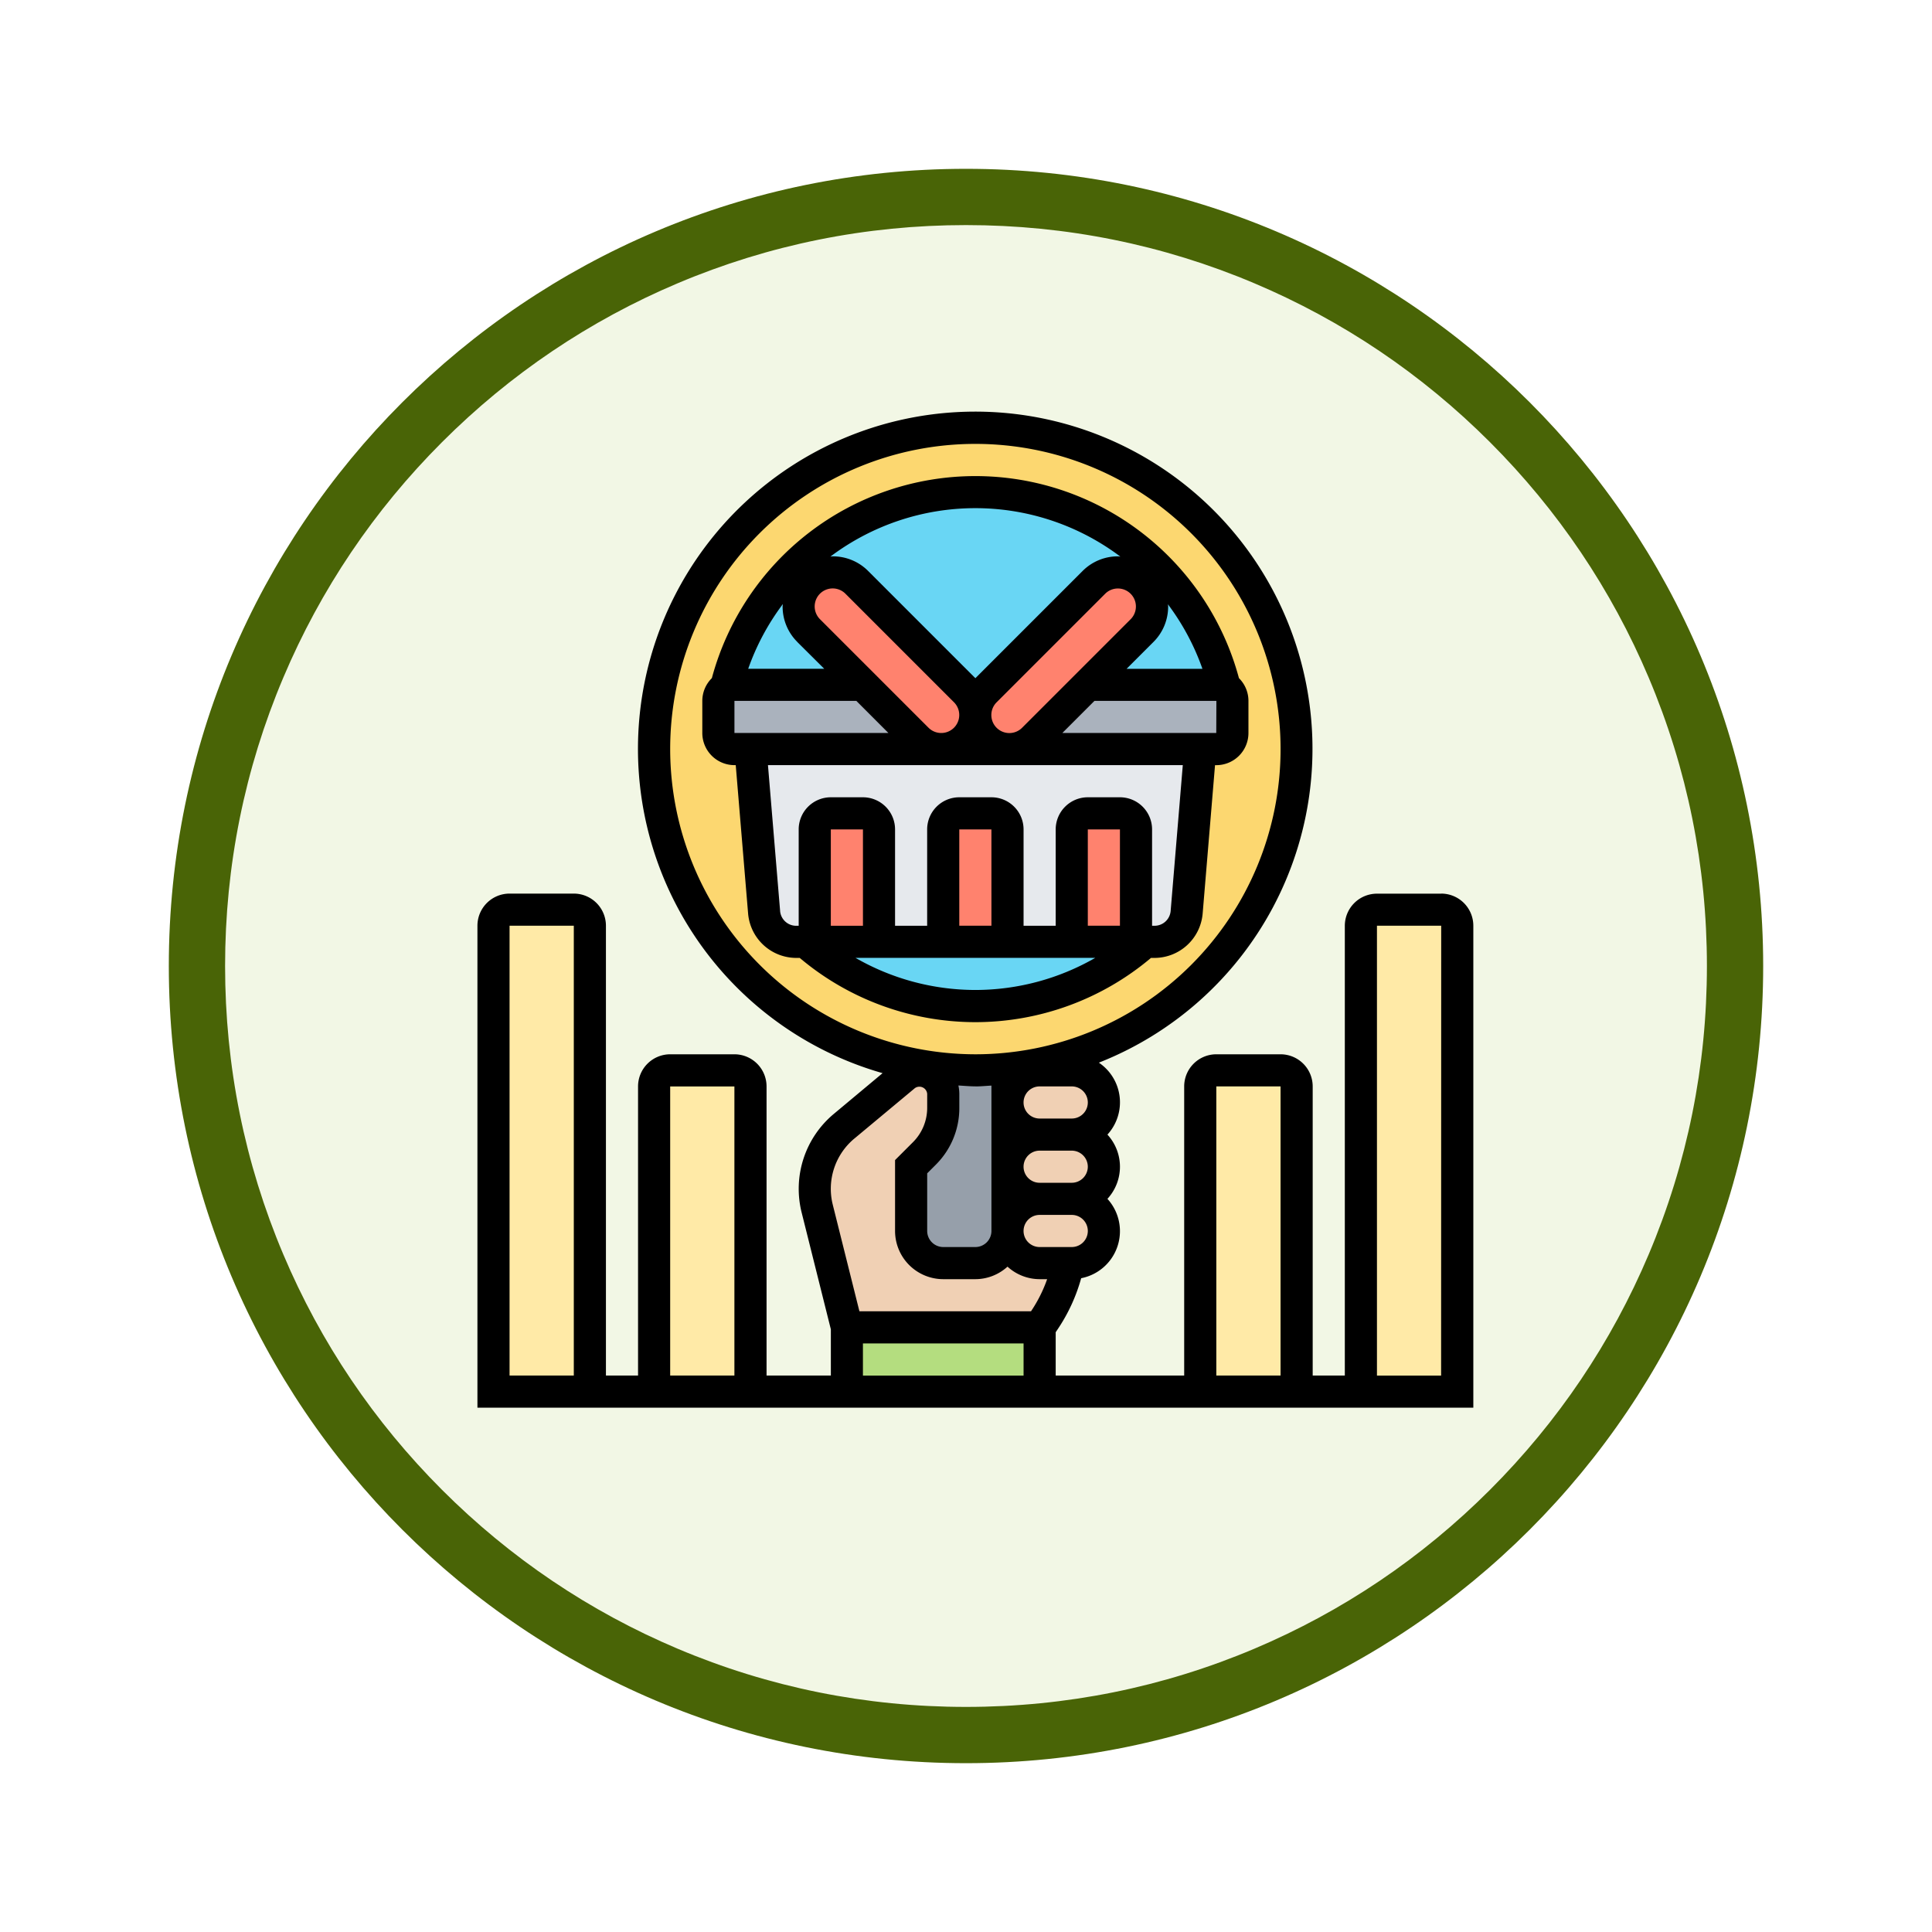 <svg xmlns="http://www.w3.org/2000/svg" xmlns:xlink="http://www.w3.org/1999/xlink" width="103" height="103" viewBox="0 0 103 103">
  <defs>
    <filter id="Trazado_982547" x="0" y="0" width="103" height="103" filterUnits="userSpaceOnUse">
      <feOffset dy="3" input="SourceAlpha"/>
      <feGaussianBlur stdDeviation="3" result="blur"/>
      <feFlood flood-opacity="0.161"/>
      <feComposite operator="in" in2="blur"/>
      <feComposite in="SourceGraphic"/>
    </filter>
  </defs>
  <g id="Grupo_1207832" data-name="Grupo 1207832" transform="translate(-191 -8560.251)">
    <g id="Grupo_1207590" data-name="Grupo 1207590" transform="translate(0 4632.751)">
      <g id="Grupo_1207295" data-name="Grupo 1207295" transform="translate(0 3183.5)">
        <g id="Grupo_1202212" data-name="Grupo 1202212" transform="translate(-80 -126.414)">
          <g id="Grupo_1174813" data-name="Grupo 1174813" transform="translate(280 876.414)">
            <g id="Grupo_1201680" data-name="Grupo 1201680">
              <g id="Grupo_1201330" data-name="Grupo 1201330">
                <g id="Grupo_1172010" data-name="Grupo 1172010">
                  <g id="Grupo_1171046" data-name="Grupo 1171046">
                    <g id="Grupo_1148525" data-name="Grupo 1148525">
                      <g transform="matrix(1, 0, 0, 1, -9, -6)" filter="url(#Trazado_982547)">
                        <g id="Trazado_982547-2" data-name="Trazado 982547" transform="translate(9 6)" fill="#f2f7e5">
                          <path d="M 42.5 83.5 C 36.964 83.5 31.595 82.416 26.541 80.279 C 21.659 78.214 17.274 75.257 13.509 71.491 C 9.743 67.726 6.786 63.341 4.721 58.459 C 2.584 53.405 1.5 48.036 1.5 42.5 C 1.5 36.964 2.584 31.595 4.721 26.541 C 6.786 21.659 9.743 17.274 13.509 13.509 C 17.274 9.743 21.659 6.786 26.541 4.721 C 31.595 2.584 36.964 1.5 42.5 1.5 C 48.036 1.5 53.405 2.584 58.459 4.721 C 63.341 6.786 67.726 9.743 71.491 13.509 C 75.257 17.274 78.214 21.659 80.279 26.541 C 82.416 31.595 83.5 36.964 83.5 42.5 C 83.5 48.036 82.416 53.405 80.279 58.459 C 78.214 63.341 75.257 67.726 71.491 71.491 C 67.726 75.257 63.341 78.214 58.459 80.279 C 53.405 82.416 48.036 83.5 42.5 83.5 Z" stroke="none"/>
                          <path d="M 42.5 3 C 37.166 3 31.994 4.044 27.126 6.103 C 22.422 8.092 18.198 10.941 14.569 14.569 C 10.941 18.198 8.092 22.422 6.103 27.126 C 4.044 31.994 3 37.166 3 42.5 C 3 47.834 4.044 53.006 6.103 57.874 C 8.092 62.578 10.941 66.802 14.569 70.431 C 18.198 74.059 22.422 76.908 27.126 78.897 C 31.994 80.956 37.166 82 42.5 82 C 47.834 82 53.006 80.956 57.874 78.897 C 62.578 76.908 66.802 74.059 70.431 70.431 C 74.059 66.802 76.908 62.578 78.897 57.874 C 80.956 53.006 82 47.834 82 42.5 C 82 37.166 80.956 31.994 78.897 27.126 C 76.908 22.422 74.059 18.198 70.431 14.569 C 66.802 10.941 62.578 8.092 57.874 6.103 C 53.006 4.044 47.834 3 42.5 3 M 42.5 0 C 65.972 0 85 19.028 85 42.5 C 85 65.972 65.972 85 42.5 85 C 19.028 85 0 65.972 0 42.5 C 0 19.028 19.028 0 42.5 0 Z" stroke="none" fill="#496406"/>
                        </g>
                      </g>
                    </g>
                  </g>
                </g>
              </g>
            </g>
          </g>
        </g>
      </g>
    </g>
    <g id="analyzing_2973762" transform="translate(215.453 8581.204)">
      <g id="Grupo_1207830" data-name="Grupo 1207830" transform="translate(1.856 1.856)">
        <g id="Grupo_1207808" data-name="Grupo 1207808" transform="translate(37.679 34.254)">
          <path id="Trazado_1053197" data-name="Trazado 1053197" d="M51.138,42.856V59.127H46V42.856A.859.859,0,0,1,46.856,42h3.425A.859.859,0,0,1,51.138,42.856Z" transform="translate(-46 -42)" fill="#ffeaa7"/>
        </g>
        <g id="Grupo_1207809" data-name="Grupo 1207809" transform="translate(46.243 25.691)">
          <path id="Trazado_1053198" data-name="Trazado 1053198" d="M61.138,32.856V57.691H56V32.856A.859.859,0,0,1,56.856,32h3.425A.859.859,0,0,1,61.138,32.856Z" transform="translate(-56 -32)" fill="#ffeaa7"/>
        </g>
        <g id="Grupo_1207810" data-name="Grupo 1207810" transform="translate(0 25.691)">
          <path id="Trazado_1053199" data-name="Trazado 1053199" d="M7.138,32.856V57.691H2V32.856A.859.859,0,0,1,2.856,32H6.282A.859.859,0,0,1,7.138,32.856Z" transform="translate(-2 -32)" fill="#ffeaa7"/>
        </g>
        <g id="Grupo_1207811" data-name="Grupo 1207811" transform="translate(8.564 34.254)">
          <path id="Trazado_1053200" data-name="Trazado 1053200" d="M17.138,42.856V59.127H12V42.856A.859.859,0,0,1,12.856,42h3.425A.859.859,0,0,1,17.138,42.856Z" transform="translate(-12 -42)" fill="#ffeaa7"/>
        </g>
        <g id="Grupo_1207812" data-name="Grupo 1207812" transform="translate(18.84 47.956)">
          <path id="Trazado_1053201" data-name="Trazado 1053201" d="M24,58H34.276v3.425H24Z" transform="translate(-24 -58)" fill="#b4dd7f"/>
        </g>
        <g id="Grupo_1207813" data-name="Grupo 1207813" transform="translate(27.403 34.254)">
          <path id="Trazado_1053202" data-name="Trazado 1053202" d="M38.633,44.92a1.674,1.674,0,0,1-1.207.505H35.713A1.718,1.718,0,0,1,34,43.713,1.725,1.725,0,0,1,35.713,42h1.713a1.718,1.718,0,0,1,1.713,1.713A1.674,1.674,0,0,1,38.633,44.92Z" transform="translate(-34 -42)" fill="#f0d0b4"/>
        </g>
        <g id="Grupo_1207814" data-name="Grupo 1207814" transform="translate(27.403 37.679)">
          <path id="Trazado_1053203" data-name="Trazado 1053203" d="M37.425,46a1.718,1.718,0,0,1,1.713,1.713,1.725,1.725,0,0,1-1.713,1.713H35.713A1.718,1.718,0,0,1,34,47.713,1.725,1.725,0,0,1,35.713,46Z" transform="translate(-34 -46)" fill="#f0d0b4"/>
        </g>
        <g id="Grupo_1207815" data-name="Grupo 1207815" transform="translate(27.403 41.105)">
          <path id="Trazado_1053204" data-name="Trazado 1053204" d="M37.425,50a1.718,1.718,0,0,1,1.713,1.713,1.725,1.725,0,0,1-1.713,1.713H35.713A1.718,1.718,0,0,1,34,51.713,1.725,1.725,0,0,1,35.713,50Z" transform="translate(-34 -50)" fill="#f0d0b4"/>
        </g>
        <g id="Grupo_1207816" data-name="Grupo 1207816" transform="translate(17.127 34.254)">
          <path id="Trazado_1053205" data-name="Trazado 1053205" d="M32.276,50.564a1.718,1.718,0,0,0,1.713,1.713H35.53a8.616,8.616,0,0,1-1.25,3l-.291.428H23.713l-1.584-6.328A4.431,4.431,0,0,1,22,48.32a4.352,4.352,0,0,1,1.559-3.34l3.228-2.689a1.273,1.273,0,0,1,.8-.291,1.307,1.307,0,0,1,.257.026,1.267,1.267,0,0,1,1,1.233V44a3.429,3.429,0,0,1-1,2.423l-.711.711v3.425a1.718,1.718,0,0,0,1.713,1.713h1.713A1.718,1.718,0,0,0,32.276,50.564Z" transform="translate(-22 -42)" fill="#f0d0b4"/>
        </g>
        <g id="Grupo_1207817" data-name="Grupo 1207817" transform="translate(22.265 34.049)">
          <path id="Trazado_1053206" data-name="Trazado 1053206" d="M28.754,41.76a17.135,17.135,0,0,0,2.672.206,16.153,16.153,0,0,0,1.713-.086v8.649a1.718,1.718,0,0,1-1.713,1.713H29.713A1.718,1.718,0,0,1,28,50.529V47.1l.711-.711a3.429,3.429,0,0,0,1-2.423v-.745a1.267,1.267,0,0,0-1-1.233Z" transform="translate(-28 -41.76)" fill="#969faa"/>
        </g>
        <g id="Grupo_1207818" data-name="Grupo 1207818" transform="translate(8.564)">
          <path id="Trazado_1053207" data-name="Trazado 1053207" d="M29.127,2A17.127,17.127,0,0,1,30.84,36.168a16.153,16.153,0,0,1-1.713.086A17.127,17.127,0,0,1,29.127,2Z" transform="translate(-12 -2)" fill="#fcd770"/>
        </g>
        <g id="Grupo_1207819" data-name="Grupo 1207819" transform="translate(16.63 27.403)">
          <path id="Trazado_1053208" data-name="Trazado 1053208" d="M21.917,34H39.54a13.695,13.695,0,0,1-18.12,0Z" transform="translate(-21.42 -34)" fill="#69d6f4"/>
        </g>
        <g id="Grupo_1207820" data-name="Grupo 1207820" transform="translate(12.383 3.425)">
          <path id="Trazado_1053209" data-name="Trazado 1053209" d="M22.163,10.282a1.817,1.817,0,0,0-1.285,3.1l2.894,2.894H16.922a.861.861,0,0,0-.462.137,13.71,13.71,0,0,1,26.615,0,.861.861,0,0,0-.462-.137H35.762l2.894-2.894a1.817,1.817,0,0,0-2.569-2.569L30.3,16.6a1.815,1.815,0,0,0-.531,1.285,1.815,1.815,0,0,0-.531-1.285l-5.789-5.789a1.815,1.815,0,0,0-1.285-.531Z" transform="translate(-16.46 -6)" fill="#69d6f4"/>
        </g>
        <g id="Grupo_1207821" data-name="Grupo 1207821" transform="translate(13.702 17.127)">
          <path id="Trazado_1053210" data-name="Trazado 1053210" d="M18,22l.728,8.709a1.708,1.708,0,0,0,1.7,1.567H39.546a1.708,1.708,0,0,0,1.7-1.567L41.978,22Z" transform="translate(-18 -22)" fill="#e6e9ed"/>
        </g>
        <g id="Grupo_1207822" data-name="Grupo 1207822" transform="translate(30.829 20.552)">
          <path id="Trazado_1053211" data-name="Trazado 1053211" d="M41.425,26.856v5.994H38V26.856A.859.859,0,0,1,38.856,26h1.713A.859.859,0,0,1,41.425,26.856Z" transform="translate(-38 -26)" fill="#ff826e"/>
        </g>
        <g id="Grupo_1207823" data-name="Grupo 1207823" transform="translate(23.978 20.552)">
          <path id="Trazado_1053212" data-name="Trazado 1053212" d="M33.425,26.856v5.994H30V26.856A.859.859,0,0,1,30.856,26h1.713A.859.859,0,0,1,33.425,26.856Z" transform="translate(-30 -26)" fill="#ff826e"/>
        </g>
        <g id="Grupo_1207824" data-name="Grupo 1207824" transform="translate(17.127 20.552)">
          <path id="Trazado_1053213" data-name="Trazado 1053213" d="M25.425,26.856v5.994H22V26.856A.859.859,0,0,1,22.856,26h1.713A.859.859,0,0,1,25.425,26.856Z" transform="translate(-22 -26)" fill="#ff826e"/>
        </g>
        <g id="Grupo_1207825" data-name="Grupo 1207825" transform="translate(23.875 15.312)">
          <path id="Trazado_1053214" data-name="Trazado 1053214" d="M33.511,21.7H29.88A1.813,1.813,0,0,0,31.7,19.88,1.813,1.813,0,0,0,33.511,21.7Z" transform="translate(-29.88 -19.88)" fill="#aab2bd"/>
        </g>
        <g id="Grupo_1207826" data-name="Grupo 1207826" transform="translate(27.506 13.702)">
          <path id="Trazado_1053215" data-name="Trazado 1053215" d="M46.006,18.856v1.713a.859.859,0,0,1-.856.856H34.12a1.815,1.815,0,0,0,1.285-.531L38.3,18H45.15a.861.861,0,0,1,.462.137A.853.853,0,0,1,46.006,18.856Z" transform="translate(-34.12 -18)" fill="#aab2bd"/>
        </g>
        <g id="Grupo_1207827" data-name="Grupo 1207827" transform="translate(11.989 13.702)">
          <path id="Trazado_1053216" data-name="Trazado 1053216" d="M27.886,21.425H16.856A.859.859,0,0,1,16,20.569V18.856a.853.853,0,0,1,.394-.719A.861.861,0,0,1,16.856,18h6.851L26.6,20.894a1.815,1.815,0,0,0,1.285.531Z" transform="translate(-16 -18)" fill="#aab2bd"/>
        </g>
        <g id="Grupo_1207828" data-name="Grupo 1207828" transform="translate(25.691 7.707)">
          <path id="Trazado_1053217" data-name="Trazado 1053217" d="M41.42,12.815a1.815,1.815,0,0,1-.531,1.285l-2.894,2.894L35.1,19.889a1.817,1.817,0,0,1-2.569-2.569l5.789-5.789a1.815,1.815,0,0,1,3.1,1.285Z" transform="translate(-32 -11)" fill="#ff826e"/>
        </g>
        <g id="Grupo_1207829" data-name="Grupo 1207829" transform="translate(16.271 7.707)">
          <path id="Trazado_1053218" data-name="Trazado 1053218" d="M29.889,17.32a1.817,1.817,0,0,1-2.569,2.569l-2.894-2.894L21.531,14.1A1.817,1.817,0,0,1,24.1,11.531Z" transform="translate(-21 -11)" fill="#ff826e"/>
        </g>
      </g>
      <g id="Grupo_1207831" data-name="Grupo 1207831" transform="translate(1 1)">
        <path id="Trazado_1053219" data-name="Trazado 1053219" d="M29.558,34.116a14.529,14.529,0,0,0,9.362-3.425h.194a2.584,2.584,0,0,0,2.56-2.356l.66-7.92H42.4A1.714,1.714,0,0,0,44.116,18.7V16.989a1.706,1.706,0,0,0-.507-1.214,14.549,14.549,0,0,0-28.1,0A1.706,1.706,0,0,0,15,16.989V18.7a1.714,1.714,0,0,0,1.713,1.713h.069l.66,7.92A2.583,2.583,0,0,0,20,30.691h.194a14.535,14.535,0,0,0,9.363,3.425Zm-5.994-5.138H21.851V23.84h1.713ZM29.558,32.4a12.832,12.832,0,0,1-6.393-1.713H35.951A12.832,12.832,0,0,1,29.558,32.4Zm.856-3.425H28.7V23.84h1.713Zm6.851,0H35.552V23.84h1.713ZM42.4,18.7H34.194l1.713-1.713h6.5Zm-15.341-.281-5.787-5.787a.96.96,0,0,1,1.358-1.358l5.787,5.787a.96.96,0,0,1-1.358,1.358Zm-7-4.576L21.5,15.276H17.447a12.779,12.779,0,0,1,1.847-3.449c0,.043-.013.083-.013.127A2.656,2.656,0,0,0,20.064,13.844Zm10.35,3.9a.956.956,0,0,1,.281-.679l5.787-5.787a.96.96,0,0,1,1.358,1.358l-5.787,5.787a.96.96,0,0,1-1.639-.679Zm9.407-5.914a12.779,12.779,0,0,1,1.847,3.449H37.62l1.432-1.432a2.656,2.656,0,0,0,.783-1.89c0-.044-.011-.084-.013-.127ZM37.287,9.295c-.043,0-.082-.013-.125-.013a2.656,2.656,0,0,0-1.89.783l-5.714,5.714-5.714-5.714a2.656,2.656,0,0,0-1.89-.783c-.043,0-.082.01-.125.013a12.858,12.858,0,0,1,15.457,0ZM16.713,16.989h6.5L24.922,18.7H16.713Zm2.435,11.2L18.5,20.414H40.616l-.648,7.778a.861.861,0,0,1-.853.785h-.137V23.84a1.714,1.714,0,0,0-1.713-1.713H35.552A1.714,1.714,0,0,0,33.84,23.84v5.138H32.127V23.84a1.714,1.714,0,0,0-1.713-1.713H28.7a1.714,1.714,0,0,0-1.713,1.713v5.138H25.276V23.84a1.714,1.714,0,0,0-1.713-1.713H21.851a1.714,1.714,0,0,0-1.713,1.713v5.138H20a.861.861,0,0,1-.853-.785Z" transform="translate(-3.011 -1.575)"/>
        <path id="Trazado_1053220" data-name="Trazado 1053220" d="M52.381,26.691H48.956A1.714,1.714,0,0,0,47.243,28.4V52.381H45.53V36.967a1.714,1.714,0,0,0-1.713-1.713H40.392a1.714,1.714,0,0,0-1.713,1.713V52.381H31.829v-2.31l.144-.216a9.285,9.285,0,0,0,1.214-2.663,2.556,2.556,0,0,0,1.4-4.231,2.53,2.53,0,0,0,0-3.425A2.55,2.55,0,0,0,34.13,35.7,17.98,17.98,0,1,0,22.6,36.26L20,38.432a5.2,5.2,0,0,0-1.716,5.255l1.558,6.23v2.464H16.414V36.967A1.714,1.714,0,0,0,14.7,35.254H11.276a1.714,1.714,0,0,0-1.713,1.713V52.381H7.851V28.4a1.714,1.714,0,0,0-1.713-1.713H2.713A1.714,1.714,0,0,0,1,28.4V54.094H54.094V28.4a1.714,1.714,0,0,0-1.713-1.713ZM6.138,52.381H2.713V28.4H6.138ZM40.392,36.967h3.425V52.381H40.392ZM32.685,45.53H30.972a.856.856,0,1,1,0-1.713h1.713a.856.856,0,0,1,0,1.713Zm0-6.851H30.972a.856.856,0,1,1,0-1.713h1.713a.856.856,0,0,1,0,1.713Zm.856,2.569a.858.858,0,0,1-.856.856H30.972a.856.856,0,1,1,0-1.713h1.713A.858.858,0,0,1,33.541,41.248ZM11.276,18.983A16.271,16.271,0,1,1,27.547,35.254,16.289,16.289,0,0,1,11.276,18.983ZM27.547,36.967c.289,0,.57-.03.856-.044v7.751a.858.858,0,0,1-.856.856H25.834a.858.858,0,0,1-.856-.856V41.6l.459-.459a4.252,4.252,0,0,0,1.254-3.027v-.749a2.141,2.141,0,0,0-.05-.447c.3.015.6.046.906.046Zm-6.453,2.781,3.226-2.688a.416.416,0,0,1,.658.308v.749a2.586,2.586,0,0,1-.752,1.816l-.961.961v3.78a2.572,2.572,0,0,0,2.569,2.569h1.713a2.553,2.553,0,0,0,1.713-.668,2.548,2.548,0,0,0,1.713.668h.4a7.548,7.548,0,0,1-.827,1.662l-.033.051H21.365l-1.421-5.684a3.485,3.485,0,0,1,1.15-3.525Zm.458,10.921h8.564v1.713H21.552Zm-10.276-13.7H14.7V52.381H11.276Zm41.1,15.414H48.956V28.4h3.425Z" transform="translate(-1 -1)"/>
      </g>
    </g>
  </g>
</svg>
